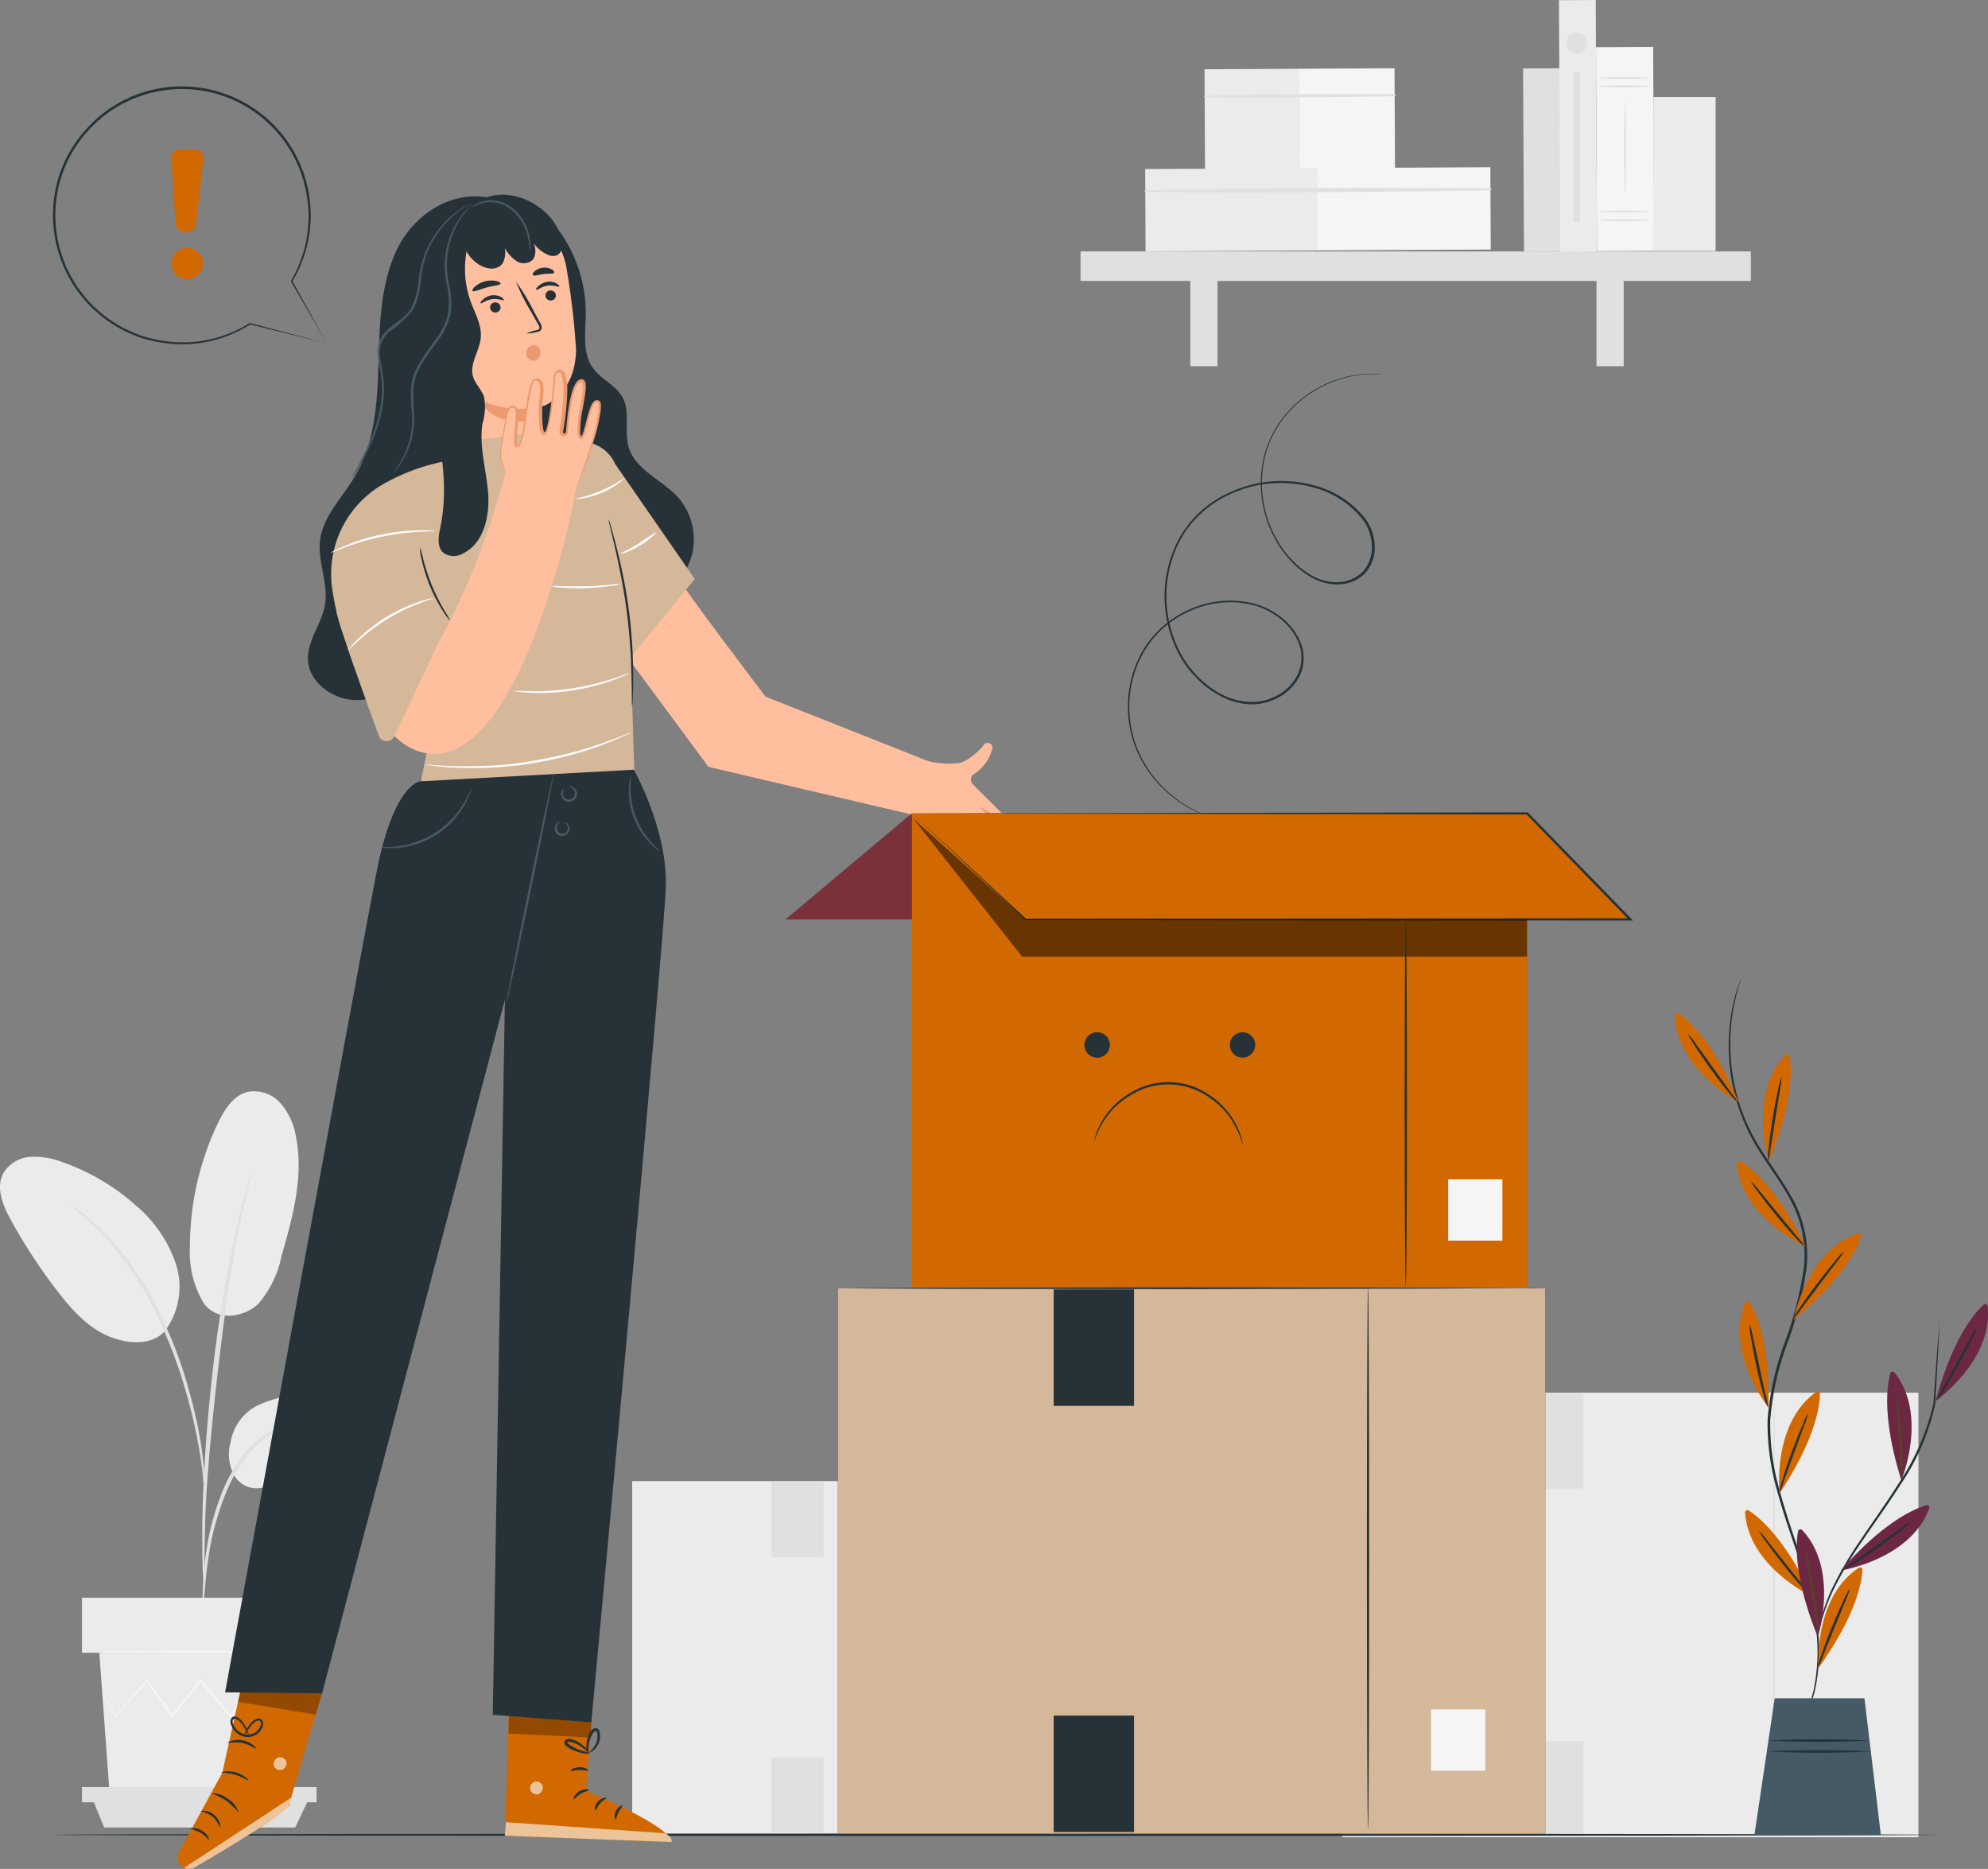 <svg xmlns="http://www.w3.org/2000/svg" width="216.133" height="203.156" viewBox="0 0 216.133 203.156">
    <rect x="0" y="0" width="216.133" height="203.156" fill="#808080" stroke="none"/>
    <g id="Empty-pana" transform="translate(-22.926 -41.247)">
      <g id="freepik--background-complete--inject-290" transform="translate(22.926 41.247)">
        <rect id="Rectangle_664" data-name="Rectangle 664" width="49.683" height="38.32" transform="translate(68.733 161)" fill="#ebebeb"/>
        <path id="Path_7037" data-name="Path 7037" d="M244.934,416.683c-.067,0-.124-8.544-.124-19.081s.057-19.081.124-19.081.124,8.544.124,19.081S245,416.683,244.934,416.683Z" transform="translate(-138.964 -217.63)" fill="#e0e0e0"/>
        <rect id="Rectangle_665" data-name="Rectangle 665" width="3.807" height="4.308" transform="translate(110.397 190.6)" fill="#fafafa"/>
        <rect id="Rectangle_666" data-name="Rectangle 666" width="5.643" height="8.176" transform="translate(83.893 161.1)" fill="#e0e0e0"/>
        <rect id="Rectangle_667" data-name="Rectangle 667" width="5.643" height="8.176" transform="translate(83.893 191.029)" fill="#e0e0e0"/>
        <rect id="Rectangle_668" data-name="Rectangle 668" width="62.649" height="48.319" transform="translate(145.922 151.393)" fill="#ebebeb"/>
        <path id="Path_7038" data-name="Path 7038" d="M427.1,406.444c-.067,0-.124-10.767-.124-24.052s.057-24.052.124-24.052.124,10.767.124,24.052S427.176,406.444,427.1,406.444Z" transform="translate(-234.233 -207.076)" fill="#e0e0e0"/>
        <rect id="Rectangle_669" data-name="Rectangle 669" width="4.804" height="5.429" transform="translate(198.453 188.711)" fill="#fafafa"/>
        <rect id="Rectangle_670" data-name="Rectangle 670" width="7.117" height="10.309" transform="translate(165.032 151.517)" fill="#e0e0e0"/>
        <rect id="Rectangle_671" data-name="Rectangle 671" width="7.117" height="10.309" transform="translate(165.032 189.255)" fill="#e0e0e0"/>
        <path id="Path_7039" data-name="Path 7039" d="M78.132,360.222a13.439,13.439,0,0,1,8.339-1.011,6.917,6.917,0,0,1,4.117,1.837c1.03,1.135,1.221,3.134.043,4.112a3.953,3.953,0,0,1-2.6.658c-2.2-.029-4.646-.415-6.407.911-1.007.758-1.674,2.013-2.862,2.385a2.815,2.815,0,0,1-3.12-1.388,4.842,4.842,0,0,1-.353-3.582,5.462,5.462,0,0,1,2.843-3.921Z" transform="translate(-50.21 -207.408)" fill="#ebebeb"/>
        <path id="Path_7040" data-name="Path 7040" d="M67.68,312.9c1.55,2.213,4.565,1.484,5.963.129a11.241,11.241,0,0,0,2.523-5.176c1.231-4.269,2.466-8.749,1.555-13.095a7.246,7.246,0,0,0-1.674-3.559,3.816,3.816,0,0,0-3.6-1.2c-1.522.4-2.466,1.908-3.148,3.306a31.146,31.146,0,0,0-3.082,13.39,10.878,10.878,0,0,0,1.46,6.2" transform="translate(-45.567 -171.296)" fill="#ebebeb"/>
        <path id="Path_7041" data-name="Path 7041" d="M40.783,323.874a8.053,8.053,0,0,0,1.255-7.413,14.3,14.3,0,0,0-4.393-6.373,23.661,23.661,0,0,0-7.862-4.637,8.386,8.386,0,0,0-3.54-.6,3.706,3.706,0,0,0-2.967,1.794c-.83,1.579-.033,3.492.825,5.057a60.048,60.048,0,0,0,5.162,7.866c1.55,1.994,3.339,3.964,5.681,4.866s4.813.8,6.063-.84" transform="translate(-22.926 -179.097)" fill="#ebebeb"/>
        <path id="Path_7042" data-name="Path 7042" d="M69.031,385.77a4.8,4.8,0,0,0,.143-1c.072-.735.157-1.655.267-2.748a40.069,40.069,0,0,1,.615-4.026,30.821,30.821,0,0,1,1.464-4.77,17.651,17.651,0,0,1,2.428-4.293,9.168,9.168,0,0,1,3.067-2.552,8.632,8.632,0,0,1,2.586-.8,4.714,4.714,0,0,0,1-.148,4.637,4.637,0,0,0-1.016,0,7.81,7.81,0,0,0-2.7.7,9.034,9.034,0,0,0-3.239,2.576,17.015,17.015,0,0,0-2.519,4.384,29.171,29.171,0,0,0-1.431,4.832A34.992,34.992,0,0,0,69.165,382c-.086,1.169-.119,2.113-.134,2.767A4.771,4.771,0,0,0,69.031,385.77Z" transform="translate(-47.024 -210.769)" fill="#e0e0e0"/>
        <path id="Path_7043" data-name="Path 7043" d="M69.235,353.888a2.028,2.028,0,0,0,.029-.477v-1.336c0-1.159,0-2.838.057-4.909.1-4.141.477-8.587,1.15-14.879.654-5.91,1.527-12.784,2.452-17.254.2-1.016.4-1.932.587-2.733s.329-1.5.477-2.056.229-.954.315-1.3a1.956,1.956,0,0,0,.081-.477,1.908,1.908,0,0,0-.162.439c-.1.339-.234.759-.391,1.278s-.348,1.245-.549,2.042-.429,1.713-.644,2.729a151.221,151.221,0,0,0-2.581,16.009c-.687,6.3-1,12.031-1.026,16.181,0,2.075,0,3.759.072,4.918.033.539.062.983.081,1.331a2.056,2.056,0,0,0,.052.491Z" transform="translate(-47.037 -180.996)" fill="#e0e0e0"/>
        <path id="Path_7044" data-name="Path 7044" d="M53.311,346.565a8.969,8.969,0,0,0,0-1.4c-.052-.9-.176-2.19-.429-3.778a49.718,49.718,0,0,0-1.25-5.5,45.473,45.473,0,0,0-2.3-6.516,34.641,34.641,0,0,0-6.76-10.523,16.731,16.731,0,0,0-1.593-1.479c-.243-.21-.477-.415-.677-.577l-.592-.425a8.46,8.46,0,0,0-1.178-.754,41.944,41.944,0,0,1,3.85,3.435,36.54,36.54,0,0,1,6.593,10.495,50.632,50.632,0,0,1,2.314,6.454q.787,2.69,1.3,5.448c.286,1.569.477,2.862.553,3.74A8.758,8.758,0,0,0,53.311,346.565Z" transform="translate(-31.084 -184.73)" fill="#e0e0e0"/>
        <path id="Path_7045" data-name="Path 7045" d="M45.56,417.86l1.107,15.184H66.173l1.107-15.184Z" transform="translate(-34.763 -238.203)" fill="#ebebeb"/>
        <rect id="Rectangle_672" data-name="Rectangle 672" width="25.927" height="5.982" transform="translate(8.913 173.675)" fill="#ebebeb"/>
        <path id="Path_7046" data-name="Path 7046" d="M41.61,448.47v1.655h25.5V448.47Z" transform="translate(-32.697 -254.211)" fill="#e0e0e0"/>
        <path id="Path_7047" data-name="Path 7047" d="M45.363,454.479,44.17,451.56H67.521l-1.393,2.919Z" transform="translate(-34.036 -255.827)" fill="#e0e0e0"/>
        <path id="Path_7048" data-name="Path 7048" d="M67.278,425.933a.7.7,0,0,1-.091.143c-.076.1-.177.229-.291.386l-1.135,1.431-.052.067-.048-.067-2.791-3.859h.157l-2.748,3.888-.086.124-.1-.115-3.258-3.878h.186l-.176.229-2.915,3.649-.1.124-.086-.129L51,424.039h.162l-3.387,3.854-.057.072-.048-.081-1.059-1.755c-.114-.191-.2-.348-.272-.477a.74.74,0,0,1-.086-.172.733.733,0,0,1,.114.153l.3.453,1.111,1.751h-.1l3.339-3.9.081-.1.076.1,2.776,3.873h-.181l2.905-3.659c.062-.076.124-.153.177-.224l.1-.119.1.115,3.249,3.888H60.1l2.776-3.869.081-.114.076.114c1.1,1.57,2.037,2.9,2.733,3.9h-.1l1.183-1.431c.129-.148.234-.267.315-.367A1.082,1.082,0,0,1,67.278,425.933Z" transform="translate(-35.124 -241.315)" fill="#f5f5f5"/>
        <path id="Path_7049" data-name="Path 7049" d="M67.729,417.519c0,.067-4.89.124-10.915.124s-10.915-.057-10.915-.124,4.885-.119,10.915-.119S67.729,417.452,67.729,417.519Z" transform="translate(-34.941 -237.962)" fill="#f5f5f5"/>
        <rect id="Rectangle_673" data-name="Rectangle 673" width="3.998" height="19.892" transform="matrix(1, -0.005, 0.005, 1, 165.587, 7.442)" fill="#e0e0e0"/>
        <rect id="Rectangle_674" data-name="Rectangle 674" width="10.352" height="10.981" transform="matrix(1, -0.005, 0.005, 1, 130.955, 7.529)" fill="#ebebeb"/>
        <rect id="Rectangle_675" data-name="Rectangle 675" width="10.352" height="10.981" transform="matrix(1, -0.005, 0.005, 1, 141.258, 7.473)" fill="#f5f5f5"/>
        <path id="Path_7050" data-name="Path 7050" d="M297.389,63.039q10.323.086,20.656-.1a.11.11,0,1,0,0-.219c-6.879-.038-13.777,0-20.656.129a.1.1,0,0,0,0,.186Z" transform="translate(-166.422 -52.472)" fill="#e0e0e0"/>
        <rect id="Rectangle_676" data-name="Rectangle 676" width="18.809" height="8.949" transform="matrix(1, -0.005, 0.005, 1, 124.502, 18.373)" fill="#ebebeb"/>
        <rect id="Rectangle_677" data-name="Rectangle 677" width="18.809" height="8.949" transform="matrix(1, -0.005, 0.005, 1, 143.22, 18.272)" fill="#f5f5f5"/>
        <path id="Path_7051" data-name="Path 7051" d="M283.835,84.516c12.494.138,25.03,0,37.528-.186a.11.11,0,0,0,0-.219c-12.493-.067-25.035-.062-37.528.215a.1.1,0,0,0,0,.191Z" transform="translate(-159.323 -63.645)" fill="#e0e0e0"/>
        <rect id="Rectangle_678" data-name="Rectangle 678" width="72.872" height="3.206" transform="translate(117.476 27.331)" fill="#e0e0e0"/>
        <rect id="Rectangle_679" data-name="Rectangle 679" width="2.958" height="10.938" transform="translate(129.407 28.871)" fill="#e0e0e0"/>
        <rect id="Rectangle_680" data-name="Rectangle 680" width="2.958" height="10.938" transform="translate(173.566 28.871)" fill="#e0e0e0"/>
        <rect id="Rectangle_681" data-name="Rectangle 681" width="3.998" height="27.358" transform="matrix(1, -0.005, 0.005, 1, 169.487, 0.022)" fill="#ebebeb"/>
        <rect id="Rectangle_682" data-name="Rectangle 682" width="6.211" height="22.173" transform="matrix(1, -0.005, 0.005, 1, 173.517, 5.128)" fill="#f5f5f5"/>
        <path id="Path_7052" data-name="Path 7052" d="M392.8,60.785a44.006,44.006,0,0,1-6.2,0,46,46,0,0,1,6.2,0Z" transform="translate(-213.115 -51.41)" fill="#e0e0e0"/>
        <path id="Path_7053" data-name="Path 7053" d="M392.791,58.88a46,46,0,0,1-6.211,0,44.007,44.007,0,0,1,6.2,0Z" transform="translate(-213.105 -50.411)" fill="#e0e0e0"/>
        <path id="Path_7054" data-name="Path 7054" d="M392.8,91.315a44.006,44.006,0,0,1-6.2,0,46,46,0,0,1,6.2,0Z" transform="translate(-213.115 -67.376)" fill="#e0e0e0"/>
        <path id="Path_7055" data-name="Path 7055" d="M392.8,89.36a46,46,0,0,1-6.2,0,44.006,44.006,0,0,1,6.2,0Z" transform="translate(-213.115 -66.351)" fill="#e0e0e0"/>
        <path id="Path_7056" data-name="Path 7056" d="M393.185,74.264c-.057,0-.1-2.237-.1-4.995s.048-5,.1-5,.11,2.237.11,5S393.247,74.264,393.185,74.264Z" transform="translate(-216.504 -53.287)" fill="#e0e0e0"/>
        <rect id="Rectangle_683" data-name="Rectangle 683" width="6.76" height="16.734" transform="translate(179.758 10.549)" fill="#ebebeb"/>
        <circle id="Ellipse_17" data-name="Ellipse 17" cx="1.15" cy="1.15" r="1.15" transform="translate(170.274 3.531)" fill="#e0e0e0"/>
        <rect id="Rectangle_684" data-name="Rectangle 684" width="0.711" height="16.276" transform="translate(171.071 7.844)" fill="#e0e0e0"/>
      </g>
      <g id="freepik--Floor--inject-290" transform="translate(28.848 240.572)">
        <path id="Path_7057" data-name="Path 7057" d="M240.14,459.214c0,.072-45.852.124-102.4.124s-102.4-.052-102.4-.124,45.843-.124,102.4-.124S240.14,459.147,240.14,459.214Z" transform="translate(-35.34 -459.09)" fill="#263238"/>
      </g>
      <g id="freepik--Character--inject-290" transform="translate(42.237 62.405)">
        <path id="Path_7058" data-name="Path 7058" d="M141.135,92.35a15.265,15.265,0,0,1,3.444,9.76c-.024,2.013-.4,4.231.778,5.868.887,1.24,2.509,1.865,3.23,3.21.868,1.617.129,3.664.663,5.419.754,2.49,3.673,3.535,5.4,5.476a6.927,6.927,0,0,1,1.431,6.335,7.117,7.117,0,0,1-4.475,4.732,4.637,4.637,0,0,1-3.54-.057,6.088,6.088,0,0,1-2.481-2.948c-1.15-2.3-11.248-14.726-11.821-17.235" transform="translate(-100.205 -89.13)" fill="#263238"/>
        <path id="Path_7059" data-name="Path 7059" d="M112.523,86.1c-4.131-.668-8.11,2.075-9.841,5.882s-1.789,8.11-1.908,12.307-.425,8.548-2.557,12.145c-1.355,2.285-3.454,4.293-3.783,6.922-.3,2.357.925,4.732.52,7.074-.353,2.042-1.908,3.816-1.846,5.882.076,2.49,2.638,4.365,5.123,4.432s4.813-1.236,6.764-2.781a26,26,0,0,0,7.427-9.44" transform="translate(-78.939 -85.809)" fill="#263238"/>
        <path id="Path_7060" data-name="Path 7060" d="M119.494,97.215a7.819,7.819,0,0,1,7.031-8.754,7.972,7.972,0,0,1,8.5,6.845,82.05,82.05,0,0,1,1,8.625c-.052,4.012-2.385,5.572-3.339,6.044a5.374,5.374,0,0,1-1.059.262h0v.029l.887,4.608c.405,3.02-1.278,5.724-4.293,6.149s-5.386-1.879-5.848-4.9Z" transform="translate(-92.708 -87.079)" fill="#ffbe9d"/>
        <path id="Path_7061" data-name="Path 7061" d="M147.624,105.954c-.067.1-.6-.186-1.274-.086s-1.131.51-1.216.439,0-.191.21-.382a1.755,1.755,0,0,1,.954-.477,1.67,1.67,0,0,1,1.03.172C147.567,105.773,147.657,105.916,147.624,105.954Z" transform="translate(-106.131 -95.97)" fill="#263238"/>
        <path id="Path_7062" data-name="Path 7062" d="M134.964,109.037c-.067.1-.6-.191-1.278-.091s-1.126.515-1.212.444,0-.2.21-.382a1.756,1.756,0,0,1,.954-.477,1.708,1.708,0,0,1,1.03.177C134.9,108.856,135,108.994,134.964,109.037Z" transform="translate(-99.51 -97.583)" fill="#263238"/>
        <path id="Path_7063" data-name="Path 7063" d="M141.665,111.084a4.48,4.48,0,0,1,1.073-.358c.172-.043.329-.1.343-.224a.892.892,0,0,0-.191-.477l-.711-1.269a22.492,22.492,0,0,1-1.655-3.287,20.118,20.118,0,0,1,1.908,3.148c.243.439.477.859.687,1.255a1.035,1.035,0,0,1,.191.668.434.434,0,0,1-.248.3,1.213,1.213,0,0,1-.291.086A4.293,4.293,0,0,1,141.665,111.084Z" transform="translate(-103.735 -95.99)" fill="#263238"/>
        <path id="Path_7064" data-name="Path 7064" d="M138.158,133.177a10.941,10.941,0,0,1-6.158-.9s1.541,3.315,6.4,2.137Z" transform="translate(-99.279 -110.012)" fill="#eb996e"/>
        <path id="Path_7065" data-name="Path 7065" d="M133.65,105.507c-.038.2-.73.205-1.512.42s-1.4.52-1.527.372c-.057-.072.029-.262.262-.477a2.729,2.729,0,0,1,2.314-.6C133.5,105.292,133.65,105.416,133.65,105.507Z" transform="translate(-98.544 -95.833)" fill="#263238"/>
        <path id="Path_7066" data-name="Path 7066" d="M146.665,102.776c-.1.172-.587.081-1.15.153s-1.026.258-1.159.11c-.057-.072,0-.234.181-.41a1.584,1.584,0,0,1,.9-.391,1.627,1.627,0,0,1,.954.177C146.618,102.542,146.708,102.69,146.665,102.776Z" transform="translate(-105.73 -94.295)" fill="#263238"/>
        <path id="Path_7067" data-name="Path 7067" d="M134.634,110.774a.563.563,0,0,0,.644.477.544.544,0,0,0,.477-.611.568.568,0,0,0-.644-.477.539.539,0,0,0-.477.611Z" transform="translate(-100.654 -98.443)" fill="#263238"/>
        <path id="Path_7068" data-name="Path 7068" d="M147.244,108.044a.568.568,0,0,0,.644.477.544.544,0,0,0,.477-.611.568.568,0,0,0-.644-.477.539.539,0,0,0-.477.611Z" transform="translate(-107.249 -97.015)" fill="#263238"/>
        <path id="Path_7069" data-name="Path 7069" d="M143.954,119.958a.84.84,0,0,0-.992.41.873.873,0,0,0,.119,1.007.768.768,0,0,0,.992.072.954.954,0,0,0,.31-.649.916.916,0,0,0-.153-.649.52.52,0,0,0-.606-.181" transform="translate(-104.956 -103.548)" fill="#eb996e"/>
        <path id="Path_7070" data-name="Path 7070" d="M138.891,90.561a6.144,6.144,0,0,0-2.614-3.673,6.821,6.821,0,0,0-3.654-1.283,5.014,5.014,0,0,0-3.6,1.307,3.74,3.74,0,0,0-1.107,2.6l.076-.668a2.433,2.433,0,0,0,0,1.684h0c.11.291.243.587.358.878a3.769,3.769,0,0,0,1.784,1.942,2.452,2.452,0,0,0,1.193.291,1.431,1.431,0,0,0,1.083-.53,2.385,2.385,0,0,0,.258-1.708,4.079,4.079,0,0,0,1.3,1.431,1.431,1.431,0,0,0,1.794-.205,1.872,1.872,0,0,0,0-1.822,3.606,3.606,0,0,0,1.493,1.283,1.331,1.331,0,0,0,1.064.114,1.035,1.035,0,0,0,.553-.716A2.184,2.184,0,0,0,138.891,90.561Z" transform="translate(-97.106 -85.6)" fill="#263238"/>
        <path id="Path_7071" data-name="Path 7071" d="M136.778,92.5c-.043,0-.033-.568-.219-1.431a5.457,5.457,0,0,0-1.646-2.991,3.907,3.907,0,0,0-1.651-.892,3.587,3.587,0,0,0-1.536-.038,4.432,4.432,0,0,0-1.326.549,1.282,1.282,0,0,1,.291-.272,2.929,2.929,0,0,1,1-.448,3.568,3.568,0,0,1,1.627,0,4.04,4.04,0,0,1,1.765.954,5.338,5.338,0,0,1,1.655,3.144,6.9,6.9,0,0,1,.086,1.078A1.022,1.022,0,0,1,136.778,92.5Z" transform="translate(-98.443 -86.271)" fill="#455a64"/>
        <path id="Path_7072" data-name="Path 7072" d="M198.447,193.505,180.1,186.23s-9.393-12.322-9.2-12.56l-6.6,7.222,9.588,12.971,22.225,5.209,3.816-1.059C199.1,193.963,198.447,193.505,198.447,193.505Z" transform="translate(-116.176 -131.658)" fill="#ffbe9d"/>
        <path id="Path_7073" data-name="Path 7073" d="M124,140.514l-2.5-.954-10.791,1.369v1.908l-.31.038a22.1,22.1,0,0,0-6.607,2.566,11.277,11.277,0,0,0-5.247,11.482c.439,2.729,1.288,6.044,2.929,7.962,3.134,3.668,6-.863,6-.863s1.965,4.484,1.851,6.607a57.85,57.85,0,0,1-1.131,6.636.348.348,0,0,0,.281.42l22.764,4.212.11-5.567-.725-22.9-1.026-8.892S129.624,140.295,124,140.514Z" transform="translate(-81.701 -113.819)" fill="#d5b79a"/>
        <path id="Path_7074" data-name="Path 7074" d="M163.07,146.9l8.682,12.541-6.989,8.51Z" transform="translate(-115.528 -117.658)" fill="#d5b79a"/>
        <path id="Path_7075" data-name="Path 7075" d="M164.181,179.915a5.477,5.477,0,0,1-.033-.811c0-.563,0-1.3-.029-2.2a66.861,66.861,0,0,0-.52-7.237c-.358-2.814-.906-5.328-1.321-7.156l-.506-2.147a5.528,5.528,0,0,1-.162-.792,4.555,4.555,0,0,1,.258.768c.148.477.348,1.226.577,2.132a58.466,58.466,0,0,1,1.4,7.156,56.143,56.143,0,0,1,.448,7.27c0,.954-.024,1.689-.052,2.209A4.769,4.769,0,0,1,164.181,179.915Z" transform="translate(-114.764 -124.284)" fill="#263238"/>
        <path id="Path_7076" data-name="Path 7076" d="M109.722,162.156c0,.038-.658.033-1.713.086a27.736,27.736,0,0,0-4.093.529,28.363,28.363,0,0,0-3.969,1.14c-.992.367-1.589.639-1.608.6a1.7,1.7,0,0,1,.4-.234c.262-.143.654-.324,1.145-.53A22.221,22.221,0,0,1,108,162.07c.534,0,.954,0,1.264.029A1.508,1.508,0,0,1,109.722,162.156Z" transform="translate(-81.676 -125.591)" fill="#fafafa"/>
        <path id="Path_7077" data-name="Path 7077" d="M156.118,174.28a4.221,4.221,0,0,1-1.083.239,24.076,24.076,0,0,1-5.328.181,4.294,4.294,0,0,1-1.1-.162,6.257,6.257,0,0,1,1.107,0h2.652c1.035,0,1.97-.1,2.648-.167A6.093,6.093,0,0,1,156.118,174.28Z" transform="translate(-107.966 -131.977)" fill="#fafafa"/>
        <path id="Path_7078" data-name="Path 7078" d="M168.259,162.386a6.755,6.755,0,0,1-1.86,1.5,6.545,6.545,0,0,1-2.19.954c-.029-.067.954-.477,2.061-1.183A21.51,21.51,0,0,1,168.259,162.386Z" transform="translate(-116.123 -125.755)" fill="#fafafa"/>
        <path id="Path_7079" data-name="Path 7079" d="M159.383,150.2a9,9,0,0,1-5.443,2.29c0-.076,1.312-.277,2.819-.921S159.335,150.134,159.383,150.2Z" transform="translate(-110.753 -119.38)" fill="#fafafa"/>
        <path id="Path_7080" data-name="Path 7080" d="M152.508,194.636a2.274,2.274,0,0,1-.448.234c-.3.143-.735.32-1.288.525a23.8,23.8,0,0,1-4.432,1.126,23.4,23.4,0,0,1-4.565.253c-.587-.024-1.059-.067-1.383-.11a2.26,2.26,0,0,1-.5-.091,17.694,17.694,0,0,1,1.908.029,28.04,28.04,0,0,0,8.935-1.374C151.821,194.87,152.493,194.6,152.508,194.636Z" transform="translate(-103.406 -142.62)" fill="#fafafa"/>
        <path id="Path_7081" data-name="Path 7081" d="M142.167,208.19a1.86,1.86,0,0,1-.205.119l-.611.267c-.525.248-1.3.572-2.275.954a35.224,35.224,0,0,1-3.478,1.111,41,41,0,0,1-8.825,1.369c-1.374.052-2.609.048-3.649,0s-1.875-.124-2.452-.205l-.663-.091a.882.882,0,0,1-.229-.048.745.745,0,0,1,.234,0l.668.043c.577.048,1.431.1,2.447.124s2.271,0,3.635-.048a35.117,35.117,0,0,0,4.422-.477c1.56-.258,3.029-.568,4.355-.9s2.5-.711,3.473-1.059,1.765-.639,2.3-.859l.62-.243a1.149,1.149,0,0,1,.234-.057Z" transform="translate(-92.889 -149.711)" fill="#fafafa"/>
        <path id="Path_7082" data-name="Path 7082" d="M70.846,420.78l-2.581,11.654-4.708,8.63a1.226,1.226,0,0,0,.563,1.7h0a1.217,1.217,0,0,0,1.116-.052c2.185-1.259,10.2-5.949,10.342-6.812.167-1,3.54-12.112,3.54-12.112Z" transform="translate(-63.408 -260.888)" fill="#d16800"/>
        <g id="Group_1391" data-name="Group 1391" transform="translate(0.712 174.241)" opacity="0.6">
          <path id="Path_7083" data-name="Path 7083" d="M64.9,458.492l11.654-7.633-.124.477a1.841,1.841,0,0,1-.706,1.059c-.954.682-3.611,2.514-9.669,6.054a1.221,1.221,0,0,1-1.154.043Z" transform="translate(-64.9 -450.86)" fill="#fff"/>
        </g>
        <g id="Group_1392" data-name="Group 1392" transform="translate(10.446 169.863)" opacity="0.6">
          <path id="Path_7084" data-name="Path 7084" d="M85.761,441.724a.739.739,0,0,0-.425.892.711.711,0,0,0,.878.429.782.782,0,0,0,.448-.954.739.739,0,0,0-.954-.348" transform="translate(-85.306 -441.683)" fill="#fff"/>
        </g>
        <path id="Path_7085" data-name="Path 7085" d="M70.79,455.646a3.816,3.816,0,0,0-.8-1.15,3.706,3.706,0,0,0-1.274-.568c0-.033.167-.086.448-.057a1.908,1.908,0,0,1,.992.439,1.851,1.851,0,0,1,.6.887C70.843,455.469,70.819,455.646,70.79,455.646Z" transform="translate(-66.186 -278.189)" fill="#263238"/>
        <path id="Path_7086" data-name="Path 7086" d="M68.334,459.069c-.067.038-.348-.429-.906-.749a8.961,8.961,0,0,0-1.1-.425,1.364,1.364,0,0,1,1.231.2C68.2,458.458,68.4,459.055,68.334,459.069Z" transform="translate(-64.936 -280.263)" fill="#263238"/>
        <path id="Path_7087" data-name="Path 7087" d="M74.079,451.944a11.633,11.633,0,0,0-1.317-1.25,11.831,11.831,0,0,0-1.622-.825,2.724,2.724,0,0,1,1.775.611A2.671,2.671,0,0,1,74.079,451.944Z" transform="translate(-67.452 -276.101)" fill="#263238"/>
        <path id="Path_7088" data-name="Path 7088" d="M76.312,445.866c-.048.062-.625-.362-1.431-.6s-1.536-.2-1.541-.277a3.043,3.043,0,0,1,2.991.873Z" transform="translate(-68.602 -273.5)" fill="#263238"/>
        <path id="Path_7089" data-name="Path 7089" d="M77.915,438.715a6.032,6.032,0,0,0-1.493-.663,6.047,6.047,0,0,0-1.631,0c0-.029.148-.143.453-.234a2.667,2.667,0,0,1,2.347.477C77.833,438.524,77.934,438.7,77.915,438.715Z" transform="translate(-69.36 -269.749)" fill="#263238"/>
        <path id="Path_7090" data-name="Path 7090" d="M76.928,434.613a1.069,1.069,0,0,1,.1-.439,3.054,3.054,0,0,1,.63-1.064,1.4,1.4,0,0,1,.735-.506.506.506,0,0,1,.515.238.8.8,0,0,1,.052.572,1.732,1.732,0,0,1-1.851,1.193,2.013,2.013,0,0,1-1.665-1.488.715.715,0,0,1,.11-.572.477.477,0,0,1,.549-.129,1.741,1.741,0,0,1,.668.587,3.524,3.524,0,0,1,.568,1.1,1.1,1.1,0,0,1,.081.448,5.476,5.476,0,0,0-.8-1.431,1.613,1.613,0,0,0-.592-.477.258.258,0,0,0-.3.072.477.477,0,0,0-.048.377,1.8,1.8,0,0,0,1.45,1.25,1.5,1.5,0,0,0,1.589-.987.6.6,0,0,0,0-.4.267.267,0,0,0-.281-.134,1.254,1.254,0,0,0-.634.41,4.9,4.9,0,0,0-.873,1.379Z" transform="translate(-69.69 -266.955)" fill="#263238"/>
        <g id="Group_1393" data-name="Group 1393" transform="translate(6.565 159.892)" opacity="0.3">
          <path id="Path_7091" data-name="Path 7091" d="M77.728,422.044l-.558,2.671,8.439,1.4.706-2.333-8.286-3.005Z" transform="translate(-77.17 -420.78)"/>
        </g>
        <path id="Path_7092" data-name="Path 7092" d="M147.53,429.407l-.7,9.312s9.235,3.816,9.274,5.572l-18.127-.7.477-14.559Z" transform="translate(-102.407 -265.202)" fill="#d16800"/>
        <g id="Group_1394" data-name="Group 1394" transform="translate(38.318 172.504)" opacity="0.6">
          <path id="Path_7093" data-name="Path 7093" d="M144.285,447.229a.744.744,0,0,0-.544.825.716.716,0,0,0,.811.549.782.782,0,0,0,.572-.878.739.739,0,0,0-.906-.477" transform="translate(-143.734 -447.219)" fill="#fff"/>
        </g>
        <g id="Group_1395" data-name="Group 1395" transform="translate(35.583 176.917)" opacity="0.6">
          <path id="Path_7094" data-name="Path 7094" d="M138,457.939l.1-1.469,17.34,1.207s.8.382.682.954Z" transform="translate(-138 -456.47)" fill="#fff"/>
        </g>
        <path id="Path_7095" data-name="Path 7095" d="M155.332,449.07c0,.091-.448.114-.892.382s-.692.63-.773.592.072-.544.615-.859S155.356,448.989,155.332,449.07Z" transform="translate(-110.6 -275.635)" fill="#263238"/>
        <path id="Path_7096" data-name="Path 7096" d="M159.729,450.952c0,.091-.372.224-.687.587s-.415.754-.506.749-.124-.511.277-.954S159.729,450.857,159.729,450.952Z" transform="translate(-113.127 -276.644)" fill="#263238"/>
        <path id="Path_7097" data-name="Path 7097" d="M163.077,454.185c-.081,0-.186-.434.057-.906s.668-.654.7-.577-.229.324-.425.716S163.163,454.18,163.077,454.185Z" transform="translate(-115.483 -277.573)" fill="#263238"/>
        <path id="Path_7098" data-name="Path 7098" d="M154.9,444.3c-.038.076-.439-.062-.954-.048s-.9.157-.954.081.343-.377.954-.386S154.959,444.236,154.9,444.3Z" transform="translate(-110.256 -273.005)" fill="#263238"/>
        <g id="Group_1396" data-name="Group 1396" transform="translate(35.974 165.364)" opacity="0.3">
          <path id="Path_7099" data-name="Path 7099" d="M147.841,432.937l-.124,1.66-8.9-.429.062-1.918Z" transform="translate(-138.82 -432.25)"/>
        </g>
        <path id="Path_7100" data-name="Path 7100" d="M154.269,439.04a1.646,1.646,0,0,1-.906-.038,3.975,3.975,0,0,1-.954-.329,4.383,4.383,0,0,1-.51-.3,1.189,1.189,0,0,1-.267-.224.391.391,0,0,1,0-.477.477.477,0,0,1,.4-.186,1.353,1.353,0,0,1,.339.057,3.19,3.19,0,0,1,.553.219,3.113,3.113,0,0,1,.816.577c.405.405.534.744.506.758s-.234-.258-.649-.6a3.818,3.818,0,0,0-.792-.477,5.015,5.015,0,0,0-.515-.181c-.191-.057-.353-.062-.405,0s0,.048,0,.1a.9.9,0,0,0,.2.162,4.641,4.641,0,0,0,.477.291,4.846,4.846,0,0,0,.863.372A6.268,6.268,0,0,1,154.269,439.04Z" transform="translate(-109.503 -269.626)" fill="#263238"/>
        <path id="Path_7101" data-name="Path 7101" d="M156.77,437.873a1.5,1.5,0,0,1-.205-.887,3.2,3.2,0,0,1,.162-.987,3.423,3.423,0,0,1,.253-.539.759.759,0,0,1,.6-.439.429.429,0,0,1,.372.272,1.188,1.188,0,0,1,.076.334,1.994,1.994,0,0,1,0,.611,2.089,2.089,0,0,1-.425.921c-.372.477-.744.549-.754.52a3.957,3.957,0,0,0,.577-.649,2.061,2.061,0,0,0,.32-.84,1.908,1.908,0,0,0,0-.525c-.024-.191-.091-.353-.162-.334a.672.672,0,0,0-.329.286,3.514,3.514,0,0,0-.243.477,3.391,3.391,0,0,0-.21.9C156.736,437.524,156.817,437.873,156.77,437.873Z" transform="translate(-112.123 -268.335)" fill="#263238"/>
        <path id="Path_7102" data-name="Path 7102" d="M95.453,217.9s-2.862.129-4.77,9.918S74.23,316.926,74.23,316.926l10.547.1,19.873-75.409-1.321,77.756,10.714.821s8.038-86,8.11-91.008c.1-6.24-3.487-12.551-3.487-12.551Z" transform="translate(-69.068 -154.124)" fill="#263238"/>
        <path id="Path_7103" data-name="Path 7103" d="M143.48,217.55c.067,0-1.03,5.605-2.447,12.489s-2.619,12.455-2.686,12.441,1.026-5.605,2.442-12.489S143.427,217.536,143.48,217.55Z" transform="translate(-102.597 -154.606)" fill="#455a64"/>
        <path id="Path_7104" data-name="Path 7104" d="M151.655,220.443c0-.029.286-.115.615.176a.873.873,0,0,1,.286.673.844.844,0,0,1-.539.725.854.854,0,0,1-.9-.119.892.892,0,0,1-.281-.677c0-.439.3-.592.3-.563a1.359,1.359,0,0,0-.124.558.73.73,0,0,0,.253.506.682.682,0,0,0,1.059-.444.725.725,0,0,0-.181-.534C151.913,220.471,151.65,220.481,151.655,220.443Z" transform="translate(-109.132 -156.1)" fill="#455a64"/>
        <path id="Path_7105" data-name="Path 7105" d="M150.419,228.55c0-.029.3,0,.477.4a.811.811,0,0,1-1.512.587.83.83,0,0,1,.081-.7c.224-.358.53-.348.52-.32a.922.922,0,0,0-.367.4.706.706,0,0,0,0,.534.634.634,0,0,0,1.069.086.711.711,0,0,0,.062-.534C150.61,228.678,150.4,228.583,150.419,228.55Z" transform="translate(-108.348 -160.334)" fill="#455a64"/>
        <path id="Path_7106" data-name="Path 7106" d="M119.585,220.68a1.828,1.828,0,0,1-.124.477,7.952,7.952,0,0,1-.558,1.264,9.269,9.269,0,0,1-7.337,4.832,7.936,7.936,0,0,1-1.379,0,1.909,1.909,0,0,1-.477-.076c0-.048.72.033,1.86-.11a9.679,9.679,0,0,0,7.2-4.746C119.332,221.357,119.542,220.665,119.585,220.68Z" transform="translate(-87.622 -156.242)" fill="#455a64"/>
        <path id="Path_7107" data-name="Path 7107" d="M169.677,226.223a2.48,2.48,0,0,1-.32-.191,5.724,5.724,0,0,1-.763-.658,8.11,8.11,0,0,1-2.333-6.054,5.244,5.244,0,0,1,.129-1c.052-.234.086-.358.1-.353s-.057.52-.057,1.355a8.844,8.844,0,0,0,2.285,5.93C169.281,225.87,169.7,226.184,169.677,226.223Z" transform="translate(-117.193 -154.825)" fill="#455a64"/>
        <path id="Path_7108" data-name="Path 7108" d="M240.19,222.61c.157-.382.115-.229-2.414-1.908,0,0,3.625,2.385,3.249,1.25a4.627,4.627,0,0,0-1.178-1.092c.954.563,1.507.625,1.674.4.286-.4-1.789-1.908-2.776-2.59a23.775,23.775,0,0,0,2.834,1.741c.587.181.305-.506-.091-1.007s-3.468-3.458-4.293-4.341a.716.716,0,0,1,0-1.088,4.524,4.524,0,0,0,2.108-2.977.539.539,0,0,0-1.011-.172A6.545,6.545,0,0,1,237,212.044a4.227,4.227,0,0,1-1.25.673,10.044,10.044,0,0,1-3.659-.253l-1.76,5.968s6.387,2.986,7.6,3.568C239.417,222.705,240.081,222.9,240.19,222.61Z" transform="translate(-150.703 -150.936)" fill="#ffbe9d"/>
        <path id="Path_7109" data-name="Path 7109" d="M243.527,229.989a8.4,8.4,0,0,0,1.851,1.36,8.762,8.762,0,0,0,2.018,1.1,8.778,8.778,0,0,0-1.856-1.36A7.982,7.982,0,0,0,243.527,229.989Z" transform="translate(-157.603 -161.105)" fill="#eb996e"/>
        <path id="Path_7110" data-name="Path 7110" d="M244.788,227.544a9.773,9.773,0,0,0,1.908,1.56,10.507,10.507,0,0,0,2.07,1.312,9.794,9.794,0,0,0-1.908-1.56A10.509,10.509,0,0,0,244.788,227.544Z" transform="translate(-158.263 -159.83)" fill="#eb996e"/>
        <path id="Path_7111" data-name="Path 7111" d="M246.118,225.064a9.089,9.089,0,0,0,1.77,1.507,9.3,9.3,0,0,0,1.946,1.259,9.33,9.33,0,0,0-1.765-1.507A8.863,8.863,0,0,0,246.118,225.064Z" transform="translate(-158.958 -158.532)" fill="#eb996e"/>
        <path id="Path_7112" data-name="Path 7112" d="M104.6,151.524l4.684.258a23.529,23.529,0,0,0,1.326,3.816,78.526,78.526,0,0,0,7.423-18.843q-.157-.52-.386-1.173a4.98,4.98,0,0,1,.057-1.984c.129-.782.348-1.841.41-2.328.205-1.488.444-1.727.954-1.555.706.229-.291,4.184.286,4.269.315.043.692-1.312.806-2.423s.611-4.527.978-4.77c.539-.334,1.007.2.873,1.3s-.31,4.46.277,4.5,1.064-5.624,1.064-5.624-.091-1.231.587-1.2c1.226.052.272,6.03.167,6.6-.076.391.563.477.62.038s.353-5.672,1.6-5.629c.954.033-.739,4.923-.2,6.058s.911-3.85,1.827-3.783c.339.029.592.1-.033,2.915a64.3,64.3,0,0,1-2.19,6.612c-1.431,7.823-7.819,32.849-17.8,28.269-5.581-2.562-8.191-15.265-8.191-15.265Z" transform="translate(-82.408 -106.607)" fill="#ffbe9d"/>
        <path id="Path_7113" data-name="Path 7113" d="M145.182,138.476a.673.673,0,0,1,.048-.172c.043-.124.1-.286.167-.477.157-.453.372-1.083.654-1.908s.62-1.827.954-3.01c.172-.587.315-1.226.444-1.908.067-.343.129-.7.172-1.059a4.076,4.076,0,0,0,0-.539c0-.186-.043-.339-.191-.343s-.253.086-.358.243a2.962,2.962,0,0,0-.234.53c-.134.377-.239.778-.343,1.183s-.2.83-.324,1.259a1.961,1.961,0,0,1-.286.658.262.262,0,0,1-.129.081.215.215,0,0,1-.181-.043.615.615,0,0,1-.134-.176,1.364,1.364,0,0,1-.1-.367,11.792,11.792,0,0,1,.286-2.862c.081-.477.167-.954.229-1.431a7.256,7.256,0,0,0,.062-.735c0-.258-.033-.53-.134-.572s-.343.091-.477.291a2.92,2.92,0,0,0-.31.677,9.894,9.894,0,0,0-.367,1.526c-.091.525-.162,1.059-.224,1.6-.024.272-.052.544-.076.82l-.038.415a.606.606,0,0,1-.191.477.477.477,0,0,1-.563,0,.391.391,0,0,1-.172-.272.539.539,0,0,1,0-.153v-.1l.129-.835c.081-.563.148-1.126.2-1.7s.1-1.15.1-1.727a5.726,5.726,0,0,0-.172-1.7.568.568,0,0,0-.239-.343.286.286,0,0,0-.32.1,1.56,1.56,0,0,0-.181.925h0c-.1,1.121-.224,2.223-.386,3.306-.081.539-.172,1.078-.305,1.608-.038.129-.076.262-.124.4a.8.8,0,0,1-.272.41.286.286,0,0,1-.348-.076.572.572,0,0,1-.129-.215,1.94,1.94,0,0,1-.11-.41,15.949,15.949,0,0,1-.029-3.125,8.247,8.247,0,0,0,.081-1.464.811.811,0,0,0-.267-.544.32.32,0,0,0-.248-.038.756.756,0,0,0-.129.057c-.043.038-.038,0-.067.081a6.511,6.511,0,0,0-.377,1.331c-.1.477-.176.911-.248,1.36s-.138.887-.2,1.326-.086.868-.172,1.3a7.093,7.093,0,0,1-.334,1.231,2.383,2.383,0,0,1-.138.3c-.067.091-.1.205-.286.262a.238.238,0,0,1-.243-.1.706.706,0,0,1-.076-.176,1.908,1.908,0,0,1-.038-.315c0-.816.11-1.56.153-2.28a5.755,5.755,0,0,0,0-1.035c0-.153-.072-.334-.157-.367a.439.439,0,0,0-.386,0,1.341,1.341,0,0,0-.353.782c-.072.291-.1.587-.153.868-.2,1.126-.41,2.1-.51,2.891a3.921,3.921,0,0,0,0,1.049c.067.286.167.544.219.744s.1.343.138.477a.84.84,0,0,1,.038.157.624.624,0,0,1-.067-.148l-.162-.477c-.067-.205-.167-.434-.248-.749a3.816,3.816,0,0,1,0-1.078c.091-.806.281-1.77.477-2.9.052-.281.081-.577.143-.883a4.5,4.5,0,0,1,.129-.477.811.811,0,0,1,.3-.434.6.6,0,0,1,.563,0,.644.644,0,0,1,.3.553,5.811,5.811,0,0,1,0,1.078c-.033.725-.148,1.484-.129,2.256a1.632,1.632,0,0,0,.033.272c0,.091.067.129.057.11s.091-.076.129-.153a2.208,2.208,0,0,0,.124-.262,6.428,6.428,0,0,0,.31-1.193c.081-.415.11-.844.167-1.288s.114-.883.186-1.336.153-.906.243-1.369a6.2,6.2,0,0,1,.4-1.407.477.477,0,0,1,.167-.186.925.925,0,0,1,.2-.081.582.582,0,0,1,.477.072,1.03,1.03,0,0,1,.386.725,2.861,2.861,0,0,1,0,.782c-.024.243-.048.477-.062.744a15.2,15.2,0,0,0,.029,3.053,1.91,1.91,0,0,0,.1.353.325.325,0,0,0,.072.124h.024v0a.955.955,0,0,0,.138-.262,3.178,3.178,0,0,0,.115-.372c.129-.506.215-1.04.3-1.574.162-1.073.281-2.175.382-3.292v.024a1.842,1.842,0,0,1,.243-1.131.6.6,0,0,1,.663-.2.854.854,0,0,1,.41.525,5.982,5.982,0,0,1,.186,1.8c0,.592-.052,1.174-.1,1.751s-.124,1.145-.205,1.708c-.043.286-.086.563-.129.844-.038.177-.029.181,0,.234a.2.2,0,0,0,.224,0c.057-.043.067-.124.081-.281l.033-.415.086-.825c.057-.544.134-1.088.224-1.617a10.913,10.913,0,0,1,.382-1.569,3.48,3.48,0,0,1,.348-.739,1.064,1.064,0,0,1,.305-.315.525.525,0,0,1,.477-.072.558.558,0,0,1,.262.42,2.342,2.342,0,0,1,.024.405,6.756,6.756,0,0,1-.062.768c-.067.477-.157.983-.243,1.464a12.027,12.027,0,0,0-.3,2.762,1.232,1.232,0,0,0,.076.291.548.548,0,0,0,.062.1h0v-.033a1.908,1.908,0,0,0,.234-.558c.124-.415.224-.835.334-1.245a12.183,12.183,0,0,1,.358-1.207,2.978,2.978,0,0,1,.258-.563.911.911,0,0,1,.219-.253.4.4,0,0,1,.167-.086.6.6,0,0,1,.186,0,.367.367,0,0,1,.3.219.877.877,0,0,1,.062.315,3.758,3.758,0,0,1-.033.577c-.043.372-.114.725-.181,1.073a17.965,17.965,0,0,1-.477,1.908c-.358,1.183-.716,2.185-1.007,3s-.539,1.431-.706,1.87c-.081.2-.148.358-.2.477A1.036,1.036,0,0,1,145.182,138.476Z" transform="translate(-101.852 -106.462)" fill="#eb996e"/>
        <path id="Path_7114" data-name="Path 7114" d="M99.65,176.222c.906,3.2,2.681,8.138,4.584,13.357a.9.9,0,0,0,1.665.081l4.665-9.87s-1.126-8.11-1.03-7.819-9.627,1.049-9.627,1.049Z" transform="translate(-82.361 -130.766)" fill="#d5b79a"/>
        <path id="Path_7115" data-name="Path 7115" d="M111.534,177.56c0,.038-.582.21-1.5.563a21.224,21.224,0,0,0-3.463,1.689,21.726,21.726,0,0,0-3.1,2.29c-.739.654-1.164,1.1-1.193,1.073s.081-.134.262-.348a11.485,11.485,0,0,1,.811-.854,17.894,17.894,0,0,1,3.091-2.385,18.2,18.2,0,0,1,3.53-1.641,11.046,11.046,0,0,1,1.135-.324A1.364,1.364,0,0,1,111.534,177.56Z" transform="translate(-83.732 -133.692)" fill="#fafafa"/>
        <path id="Path_7116" data-name="Path 7116" d="M121.951,173.966a5.062,5.062,0,0,1-.782-1.021,17.439,17.439,0,0,1-1.431-2.738,17.171,17.171,0,0,1-.921-2.958,4.875,4.875,0,0,1-.167-1.269,8.814,8.814,0,0,1,.339,1.226,23.851,23.851,0,0,0,.954,2.905,24.384,24.384,0,0,0,1.364,2.743,10.017,10.017,0,0,1,.644,1.111Z" transform="translate(-92.298 -127.636)" fill="#263238"/>
        <path id="Path_7117" data-name="Path 7117" d="M124.257,90.046a10.5,10.5,0,0,0-.911,8.973c.477,1.312,1.24,2.6,1.1,4s-1.226,2.772-.844,4.145c.229.816.925,1.431,1.2,2.223a6.168,6.168,0,0,1-.167,2.939c-.382,2.5.42,5.014.615,7.532s-.477,5.472-2.729,6.569a1.963,1.963,0,0,1-2.142-.081c-.725-.644-.525-1.808-.324-2.762,1.975-9.541-4.126-18.852-2.733-28.508.224-1.546,1.088-4.169,2.2-5.247s4.2-.954,5.247.191" transform="translate(-91.493 -87.422)" fill="#263238"/>
        <path id="Path_7118" data-name="Path 7118" d="M112.39,116.952a10.074,10.074,0,0,0,.72-1.021,9.249,9.249,0,0,0,1.245-3.125,9.5,9.5,0,0,0,.148-2.318,24.557,24.557,0,0,1-.1-2.714,5.867,5.867,0,0,1,.272-1.46,8.137,8.137,0,0,1,.658-1.4c.534-.9,1.207-1.741,1.827-2.638a7.241,7.241,0,0,0,1.3-2.862,8.926,8.926,0,0,0-.167-2.924,11.12,11.12,0,0,1-.21-2.71,9.116,9.116,0,0,1,.477-2.328,8.849,8.849,0,0,1,1.689-2.972,6.2,6.2,0,0,1,.649-.663,1.279,1.279,0,0,1,.248-.205,10.432,10.432,0,0,0-.825.954,9.159,9.159,0,0,0-2.013,5.247,10.862,10.862,0,0,0,.234,2.662,9.064,9.064,0,0,1,.181,3.005,7.5,7.5,0,0,1-1.336,2.943c-.625.911-1.3,1.746-1.822,2.624a7.44,7.44,0,0,0-.639,1.355,5.529,5.529,0,0,0-.272,1.4,25.863,25.863,0,0,0,.076,2.686,9.541,9.541,0,0,1-.181,2.361,8.94,8.94,0,0,1-1.336,3.144,6.929,6.929,0,0,1-.572.735A1.528,1.528,0,0,1,112.39,116.952Z" transform="translate(-89.024 -86.651)" fill="#455a64"/>
        <path id="Path_7119" data-name="Path 7119" d="M102.91,117.637a1.751,1.751,0,0,1,.148-.32c.119-.224.272-.52.477-.892.4-.778,1-1.908,1.584-3.339a14.554,14.554,0,0,0,1.174-5.281,10.257,10.257,0,0,0-.119-1.565c-.081-.534-.205-1.073-.286-1.636a4.637,4.637,0,0,1,.038-1.755,3.139,3.139,0,0,1,.954-1.531c.9-.816,1.98-1.35,2.543-2.309a7.809,7.809,0,0,0,.844-3.058,11.955,11.955,0,0,1,.658-2.862,10.347,10.347,0,0,1,3.859-4.875,7.985,7.985,0,0,1,.873-.51,1.43,1.43,0,0,1,.324-.143,11.758,11.758,0,0,0-1.14.735,10.423,10.423,0,0,0-2.562,2.619,10.138,10.138,0,0,0-1.164,2.247,12.141,12.141,0,0,0-.62,2.862,7.967,7.967,0,0,1-.868,3.158,13.24,13.24,0,0,1-2.581,2.385,2.92,2.92,0,0,0-.9,1.431,4.418,4.418,0,0,0-.033,1.66c.076.549.2,1.092.277,1.631a9.68,9.68,0,0,1,.114,1.6,14.482,14.482,0,0,1-1.236,5.367,32,32,0,0,1-1.66,3.339l-.506.749A1.647,1.647,0,0,1,102.91,117.637Z" transform="translate(-84.066 -86.625)" fill="#455a64"/>
      </g>
      <g id="freepik--Plant--inject-290" transform="translate(205.04 147.617)">
        <path id="Path_7120" data-name="Path 7120" d="M424.948,344.825a1.123,1.123,0,0,1,.086-.2c.067-.143.157-.334.267-.577a14.1,14.1,0,0,0,.8-2.309,20.343,20.343,0,0,0-.067-8.906,48.127,48.127,0,0,0-1.655-5.987c-.7-2.123-1.512-4.374-2.175-6.812a26.414,26.414,0,0,1-1.073-7.833,30.71,30.71,0,0,1,1.822-8.291,39.88,39.88,0,0,0,2.109-8.162,12.456,12.456,0,0,0-1.5-7.537c-1.193-2.2-2.7-4.083-3.816-6.03a20.989,20.989,0,0,1-2.294-5.8,21.623,21.623,0,0,1-.148-8.978,16.539,16.539,0,0,1,.954-3.172,1.228,1.228,0,0,1-.057.21l-.191.606a24.389,24.389,0,0,0-.582,2.385,21.943,21.943,0,0,0,.234,8.916,20.752,20.752,0,0,0,2.3,5.724c1.121,1.908,2.628,3.816,3.85,6.025a12.709,12.709,0,0,1,1.541,7.694,40.056,40.056,0,0,1-2.118,8.224,30.48,30.48,0,0,0-1.813,8.21,26.059,26.059,0,0,0,1.049,7.757c.653,2.423,1.455,4.675,2.147,6.807a46.877,46.877,0,0,1,1.622,6.02,20.448,20.448,0,0,1,0,8.973,13.278,13.278,0,0,1-.854,2.3l-.3.568A.984.984,0,0,1,424.948,344.825Z" transform="translate(-411.076 -264.23)" fill="#263238"/>
        <path id="Path_7121" data-name="Path 7121" d="M425.366,293.108s-2.28-7.3,1.813-11.578a.253.253,0,0,1,.434.124C427.832,282.862,428.1,286.535,425.366,293.108Z" transform="translate(-415.171 -273.235)" fill="#d16800"/>
        <path id="Path_7122" data-name="Path 7122" d="M427.336,286.72a6.982,6.982,0,0,1-.153,1.345c-.153.93-.329,2.018-.52,3.22s-.367,2.295-.515,3.22a8.024,8.024,0,0,1-.238,1.336,5.66,5.66,0,0,1,.029-1.355c.076-.835.224-1.98.429-3.239s.429-2.385.606-3.21a5.916,5.916,0,0,1,.363-1.317Z" transform="translate(-415.773 -275.992)" fill="#263238"/>
        <path id="Path_7123" data-name="Path 7123" d="M431.68,331.7s1.4-7.523,7.017-9.383a.253.253,0,0,1,.324.315C438.649,323.789,437.175,327.161,431.68,331.7Z" transform="translate(-418.805 -294.599)" fill="#d16800"/>
        <path id="Path_7124" data-name="Path 7124" d="M437.124,326.38a7.065,7.065,0,0,1-.763,1.121l-1.97,2.6-1.956,2.609a7.629,7.629,0,0,1-.835,1.064,5.654,5.654,0,0,1,.668-1.183c.477-.7,1.126-1.646,1.908-2.662s1.493-1.908,2.032-2.557a6.145,6.145,0,0,1,.916-.992Z" transform="translate(-418.763 -296.732)" fill="#263238"/>
        <path id="Path_7125" data-name="Path 7125" d="M428.437,369.4s-.849-7.6,3.988-11.015a.248.248,0,0,1,.4.205C432.811,359.813,432.377,363.467,428.437,369.4Z" transform="translate(-417.079 -313.441)" fill="#d16800"/>
        <path id="Path_7126" data-name="Path 7126" d="M431.575,363.26a6.357,6.357,0,0,1-.405,1.293l-1.126,3.063c-.42,1.145-.8,2.18-1.116,3.063a7.837,7.837,0,0,1-.477,1.264,5.575,5.575,0,0,1,.3-1.326c.234-.8.6-1.908,1.04-3.1s.878-2.266,1.207-3.034A6.645,6.645,0,0,1,431.575,363.26Z" transform="translate(-417.116 -316.019)" fill="#263238"/>
        <path id="Path_7127" data-name="Path 7127" d="M437.348,409.348s-.572-7.633,4.379-10.867a.253.253,0,0,1,.4.219C442.066,399.927,441.5,403.566,437.348,409.348Z" transform="translate(-421.758 -334.416)" fill="#d16800"/>
        <path id="Path_7128" data-name="Path 7128" d="M440.709,403.29a6.61,6.61,0,0,1-.453,1.278c-.353.868-.773,1.908-1.236,3.02s-.868,2.147-1.221,3.02a7.42,7.42,0,0,1-.539,1.245,5.72,5.72,0,0,1,.348-1.317c.262-.792.663-1.88,1.15-3.058s.954-2.237,1.312-2.991A6.37,6.37,0,0,1,440.709,403.29Z" transform="translate(-421.723 -336.954)" fill="#263238"/>
        <path id="Path_7129" data-name="Path 7129" d="M411.6,281.785s-6.764-3.549-6.912-9.46a.258.258,0,0,1,.4-.219C406.092,272.8,408.888,275.207,411.6,281.785Z" transform="translate(-404.69 -268.328)" fill="#d16800"/>
        <path id="Path_7130" data-name="Path 7130" d="M407.64,276.87a6.554,6.554,0,0,1,.844,1.064c.553.758,1.2,1.655,1.908,2.643l1.908,2.633a7.476,7.476,0,0,1,.773,1.111,5.608,5.608,0,0,1-.93-.987c-.539-.639-1.245-1.555-1.989-2.59s-1.4-1.994-1.846-2.7A6.518,6.518,0,0,1,407.64,276.87Z" transform="translate(-406.233 -270.84)" fill="#263238"/>
        <path id="Path_7131" data-name="Path 7131" d="M426.254,315.115s-6.984-3.125-7.475-9.025a.253.253,0,0,1,.382-.239C420.205,306.485,423.139,308.708,426.254,315.115Z" transform="translate(-412.058 -285.977)" fill="#d16800"/>
        <path id="Path_7132" data-name="Path 7132" d="M422,310.47a6.476,6.476,0,0,1,.906,1.007l2.07,2.524,2.075,2.514a7.638,7.638,0,0,1,.84,1.064,5.809,5.809,0,0,1-.992-.93c-.572-.611-1.336-1.479-2.142-2.466s-1.512-1.908-2.008-2.581A6.124,6.124,0,0,1,422,310.47Z" transform="translate(-413.743 -288.412)" fill="#263238"/>
        <path id="Path_7133" data-name="Path 7133" d="M422.563,349.277s-4.77-5.963-2.543-11.449a.253.253,0,0,1,.448-.038C421.132,338.825,422.72,342.145,422.563,349.277Z" transform="translate(-412.397 -302.637)" fill="#d16800"/>
        <path id="Path_7134" data-name="Path 7134" d="M421.68,343.08a6.508,6.508,0,0,1,.353,1.312c.2.916.434,1.994.692,3.187s.5,2.266.7,3.182a7.474,7.474,0,0,1,.262,1.331,5.724,5.724,0,0,1-.477-1.278c-.234-.806-.52-1.908-.787-3.177s-.477-2.385-.611-3.206a6.2,6.2,0,0,1-.134-1.35Z" transform="translate(-413.575 -305.466)" fill="#263238"/>
        <path id="Path_7135" data-name="Path 7135" d="M427.971,394.781s-6.931-3.239-7.323-9.145a.253.253,0,0,1,.386-.238C422.061,386.051,424.956,388.326,427.971,394.781Z" transform="translate(-413.035 -327.576)" fill="#d16800"/>
        <path id="Path_7136" data-name="Path 7136" d="M423.77,390.06a7.1,7.1,0,0,1,.887,1.026l2.027,2.552,2.032,2.552a7.48,7.48,0,0,1,.821,1.078,5.619,5.619,0,0,1-.954-.954c-.568-.62-1.312-1.5-2.1-2.5s-1.479-1.932-1.965-2.614a5.834,5.834,0,0,1-.744-1.135Z" transform="translate(-414.668 -330.035)" fill="#263238"/>
        <path id="Path_7137" data-name="Path 7137" d="M450.434,342.07v.644c0,.477-.048,1.083-.081,1.856-.086,1.631-.215,3.907-.363,6.626h0a25.193,25.193,0,0,1-3.816,8.816c-1.388,2.194-2.862,4.188-4.1,6.044a42.63,42.63,0,0,0-3.043,5.1,21.418,21.418,0,0,0-1.431,3.73c-.119.453-.215.811-.267,1.054a2.219,2.219,0,0,1-.1.372,1.733,1.733,0,0,1,.048-.382c.033-.248.1-.611.215-1.073a19.491,19.491,0,0,1,1.36-3.792,40.956,40.956,0,0,1,3.039-5.138c1.25-1.87,2.7-3.869,4.079-6.049a26.489,26.489,0,0,0,3.816-8.711h0c.191-2.714.348-4.985.477-6.616.062-.773.114-1.388.153-1.851a3.633,3.633,0,0,1,.048-.477.628.628,0,0,1-.029-.157Z" transform="translate(-421.707 -304.938)" fill="#263238"/>
        <path id="Path_7138" data-name="Path 7138" d="M454.576,365.6s2.934-7.06-.754-11.692a.253.253,0,0,0-.444.086C453.05,355.181,452.444,358.811,454.576,365.6Z" transform="translate(-429.976 -311.079)" fill="#410b5f"/>
        <path id="Path_7139" data-name="Path 7139" d="M455.119,359.19a6.2,6.2,0,0,1,.234,1.336c.1.83.219,1.98.31,3.253s.134,2.428.134,3.268a5.529,5.529,0,0,1-.081,1.355,7.164,7.164,0,0,1-.119-1.35c-.062-.954-.138-2.037-.219-3.253s-.157-2.318-.224-3.253A6.9,6.9,0,0,1,455.119,359.19Z" transform="translate(-431.053 -313.891)" fill="#263238"/>
        <g id="Group_1397" data-name="Group 1397" transform="translate(23.065 42.734)" opacity="0.3">
          <path id="Path_7140" data-name="Path 7140" d="M454.576,365.6s2.934-7.06-.754-11.692a.253.253,0,0,0-.444.086C453.05,355.181,452.444,358.811,454.576,365.6Z" transform="translate(-453.041 -353.813)" fill="#d16800"/>
        </g>
        <path id="Path_7141" data-name="Path 7141" d="M434.708,401.422s2.352-7.28-1.7-11.592a.253.253,0,0,0-.434.119C432.342,391.151,432.032,394.824,434.708,401.422Z" transform="translate(-419.195 -329.872)" fill="#410b5f"/>
        <path id="Path_7142" data-name="Path 7142" d="M434.52,395a5.852,5.852,0,0,1,.343,1.317c.172.816.377,1.956.572,3.215s.329,2.409.4,3.244a5.722,5.722,0,0,1,.024,1.36,8.159,8.159,0,0,1-.229-1.336c-.138-.93-.3-2.018-.477-3.225s-.348-2.294-.477-3.225a6.907,6.907,0,0,1-.157-1.35Z" transform="translate(-420.29 -332.618)" fill="#263238"/>
        <g id="Group_1398" data-name="Group 1398" transform="translate(13.231 59.876)" opacity="0.3">
          <path id="Path_7143" data-name="Path 7143" d="M434.708,401.422s2.352-7.28-1.7-11.592a.253.253,0,0,0-.434.119C432.342,391.151,432.032,394.824,434.708,401.422Z" transform="translate(-432.426 -389.748)" fill="#d16800"/>
        </g>
        <path id="Path_7144" data-name="Path 7144" d="M464.1,348.927s6.264-4.389,5.634-10.275a.253.253,0,0,0-.42-.162C468.4,339.31,465.96,342.039,464.1,348.927Z" transform="translate(-435.759 -303.032)" fill="#410b5f"/>
        <g id="Group_1399" data-name="Group 1399" transform="translate(28.341 35.394)" opacity="0.3">
          <path id="Path_7145" data-name="Path 7145" d="M464.1,348.927s6.264-4.389,5.634-10.275a.253.253,0,0,0-.42-.162C468.4,339.31,465.96,342.039,464.1,348.927Z" transform="translate(-464.1 -338.425)" fill="#d16800"/>
        </g>
        <path id="Path_7146" data-name="Path 7146" d="M468.666,343.51a5.883,5.883,0,0,1-.52,1.255c-.358.754-.878,1.784-1.484,2.91s-1.188,2.123-1.636,2.829a5.657,5.657,0,0,1-.8,1.1,7.027,7.027,0,0,1,.62-1.2c.448-.825.978-1.789,1.56-2.862l1.555-2.862a6.966,6.966,0,0,1,.7-1.164Z" transform="translate(-435.827 -305.691)" fill="#263238"/>
        <path id="Path_7147" data-name="Path 7147" d="M442.51,391.325s7.556-1.178,9.579-6.741a.253.253,0,0,0-.3-.334C450.61,384.6,447.194,385.963,442.51,391.325Z" transform="translate(-424.469 -326.993)" fill="#410b5f"/>
        <g id="Group_1400" data-name="Group 1400" transform="translate(18.041 57.25)" opacity="0.3">
          <path id="Path_7148" data-name="Path 7148" d="M442.51,391.325s7.556-1.178,9.579-6.741a.253.253,0,0,0-.3-.334C450.61,384.6,447.194,385.963,442.51,391.325Z" transform="translate(-442.51 -384.243)" fill="#d16800"/>
        </g>
        <path id="Path_7149" data-name="Path 7149" d="M450.151,388.05a6.128,6.128,0,0,1-1.021.892c-.654.525-1.574,1.221-2.609,1.965s-2,1.379-2.719,1.818a5.517,5.517,0,0,1-1.2.634,7.361,7.361,0,0,1,1.092-.806l2.662-1.88,2.657-1.908a6.338,6.338,0,0,1,1.14-.716Z" transform="translate(-424.516 -328.984)" fill="#263238"/>
        <path id="Path_7150" data-name="Path 7150" d="M424.974,428.25l-2.2,14.836h13.739l-1.779-14.836Z" transform="translate(-414.145 -350.007)" fill="#455a64"/>
        <path id="Path_7151" data-name="Path 7151" d="M436.852,437.7a107.386,107.386,0,0,1-11.081,0,107.295,107.295,0,0,1,11.081,0Z" transform="translate(-415.714 -354.868)" fill="#263238"/>
        <path id="Path_7152" data-name="Path 7152" d="M437.009,440.2a114.546,114.546,0,0,1-11.449,0,114.595,114.595,0,0,1,11.449,0Z" transform="translate(-415.604 -356.183)" fill="#263238"/>
      </g>
      <g id="freepik--Boxes--inject-290" transform="translate(108.336 81.879)">
        <path id="Path_7153" data-name="Path 7153" d="M307.451,126.478h-.377a9.166,9.166,0,0,0-1.088,0,12.221,12.221,0,0,0-4.069.954,12.493,12.493,0,0,0-5.161,4.021,11.273,11.273,0,0,0-1.8,3.687,12.4,12.4,0,0,0,1.255,9.369,10.6,10.6,0,0,0,1.622,2.156,8.816,8.816,0,0,0,2.194,1.717,5.39,5.39,0,0,0,2.753.692A3.955,3.955,0,0,0,305.443,148a3.85,3.85,0,0,0,1.064-2.748,5.067,5.067,0,0,0-.954-2.924,9.967,9.967,0,0,0-5.371-3.54,13.19,13.19,0,0,0-6.774-.1,14.2,14.2,0,0,0-3.263,1.3,11.758,11.758,0,0,0-2.8,2.2c-.2.224-.42.429-.6.677l-.539.725a13.616,13.616,0,0,0-.878,1.593A12.925,12.925,0,0,0,284.3,148.7a13.328,13.328,0,0,0,.954,7.155,11.053,11.053,0,0,0,4.6,5.247,7.633,7.633,0,0,0,3.263.987,5.763,5.763,0,0,0,3.22-.773,5.033,5.033,0,0,0,2.175-2.385,4.322,4.322,0,0,0,.081-3.134,6.311,6.311,0,0,0-1.794-2.538,8.215,8.215,0,0,0-2.638-1.531,10.223,10.223,0,0,0-5.81-.1,11.32,11.32,0,0,0-4.77,2.657,10.9,10.9,0,0,0-2.733,4.231,12.259,12.259,0,0,0,.129,8.587,13.018,13.018,0,0,0,3.926,5.247,14.125,14.125,0,0,0,3.611,2.1c.448.167.8.291,1.035.358l.353.114s-.124-.024-.363-.091a10.259,10.259,0,0,1-1.04-.339,13.513,13.513,0,0,1-3.654-2.07,13.076,13.076,0,0,1-4-5.271,12.4,12.4,0,0,1-.157-8.677,10.938,10.938,0,0,1,2.762-4.293,11.539,11.539,0,0,1,4.842-2.719,10.442,10.442,0,0,1,5.934.1,8.357,8.357,0,0,1,2.714,1.569,6.478,6.478,0,0,1,1.86,2.628,4.57,4.57,0,0,1-.048,3.287,5.343,5.343,0,0,1-2.275,2.485,6.02,6.02,0,0,1-3.339.811,7.757,7.757,0,0,1-3.339-1.021,11.277,11.277,0,0,1-4.718-5.338,13.6,13.6,0,0,1-.983-7.289,13.291,13.291,0,0,1,1.059-3.587,13.8,13.8,0,0,1,.9-1.627l.553-.739a7.133,7.133,0,0,1,.606-.7,12.083,12.083,0,0,1,2.862-2.242,14.373,14.373,0,0,1,3.339-1.317,13.424,13.424,0,0,1,6.9.1,10.225,10.225,0,0,1,5.5,3.64,5.247,5.247,0,0,1,1,3.053,4.074,4.074,0,0,1-1.131,2.905,4.174,4.174,0,0,1-2.815,1.131,5.548,5.548,0,0,1-2.862-.72,8.868,8.868,0,0,1-2.242-1.76,10.971,10.971,0,0,1-1.646-2.2,12.579,12.579,0,0,1-1.259-9.541,11.4,11.4,0,0,1,1.846-3.726,12.556,12.556,0,0,1,5.247-4.031,11.926,11.926,0,0,1,4.1-.9,8.331,8.331,0,0,1,1.1,0Z" transform="translate(-242.765 -126.422)" fill="#263238"/>
        <rect id="Rectangle_685" data-name="Rectangle 685" width="66.885" height="51.586" transform="translate(13.729 47.788)" fill="#d16800"/>
        <path id="Path_7154" data-name="Path 7154" d="M230.75,226.6l12.355,11.525h65.75L297.635,226.6Z" transform="translate(-217.021 -178.812)" fill="#d16800"/>
        <path id="Path_7155" data-name="Path 7155" d="M230.75,226.469l66.9-.119h.052l.038.033,11.105,11.406.114.119.205.21h-.3l-65.75-.052H243.1l-12.346-11.6,12.4,11.449H243.1l65.75-.048-.086.21-.119-.119-11.1-11.406.086.038Z" transform="translate(-217.021 -178.681)" fill="#263238"/>
        <path id="Path_7156" data-name="Path 7156" d="M271.408,276.47a1.383,1.383,0,1,0,.1,0" transform="translate(-237.587 -204.892)" fill="#263238"/>
        <path id="Path_7157" data-name="Path 7157" d="M304.546,276.47a1.379,1.379,0,1,0,.1,0" transform="translate(-254.92 -204.892)" fill="#263238"/>
        <path id="Path_7158" data-name="Path 7158" d="M288.467,294.754a9.883,9.883,0,0,0-1.326-2.962,8.705,8.705,0,0,0-2.528-2.423,7.714,7.714,0,0,0-8.172-.224,8.81,8.81,0,0,0-2.657,2.28,9.778,9.778,0,0,0-1.484,2.891.989.989,0,0,1,.038-.229,5.335,5.335,0,0,1,.176-.634,7.633,7.633,0,0,1,1.131-2.132,8.678,8.678,0,0,1,2.686-2.385,7.847,7.847,0,0,1,8.405.229,8.654,8.654,0,0,1,2.547,2.519,7.632,7.632,0,0,1,1.016,2.194,5.613,5.613,0,0,1,.138.644A1.327,1.327,0,0,1,288.467,294.754Z" transform="translate(-238.75 -210.83)" fill="#263238"/>
        <path id="Path_7159" data-name="Path 7159" d="M231.07,227.79l11.83,15h54.9v-4.04h-54.53Z" transform="translate(-217.188 -179.434)" opacity="0.5"/>
        <path id="Path_7160" data-name="Path 7160" d="M343.174,290.571c-.067,0-.124-8.973-.124-20.035s.057-20.035.124-20.035.129,8.968.129,20.035S343.246,290.571,343.174,290.571Z" transform="translate(-275.75 -191.311)" fill="#263238"/>
        <rect id="Rectangle_686" data-name="Rectangle 686" width="5.896" height="6.664" transform="translate(72.032 87.563)" fill="#f5f5f5"/>
        <path id="Path_7161" data-name="Path 7161" d="M215.7,226.6,201.97,238.125H215.7Z" transform="translate(-201.97 -178.812)" fill="#410b5f"/>
        <g id="Group_1401" data-name="Group 1401" transform="translate(0 47.788)" opacity="0.4">
          <path id="Path_7162" data-name="Path 7162" d="M215.7,226.6,201.97,238.125H215.7Z" transform="translate(-201.97 -226.6)" fill="#d16800"/>
        </g>
        <rect id="Rectangle_687" data-name="Rectangle 687" width="76.903" height="59.314" transform="translate(5.686 99.375)" fill="#410b5f"/>
        <rect id="Rectangle_688" data-name="Rectangle 688" width="76.903" height="59.314" transform="translate(5.686 99.375)" fill="#d5b79a"/>
        <path id="Path_7163" data-name="Path 7163" d="M334.574,393.462c-.067,0-.124-13.219-.124-29.524s.057-29.528.124-29.528.124,13.219.124,29.528S334.641,393.462,334.574,393.462Z" transform="translate(-271.253 -235.193)" fill="#263238"/>
        <rect id="Rectangle_689" data-name="Rectangle 689" width="5.896" height="6.664" transform="translate(70.172 145.189)" fill="#f5f5f5"/>
        <rect id="Rectangle_690" data-name="Rectangle 690" width="8.734" height="12.656" transform="translate(29.147 99.532)" fill="#263238"/>
        <rect id="Rectangle_691" data-name="Rectangle 691" width="8.734" height="12.656" transform="translate(29.147 145.857)" fill="#263238"/>
        <path id="Path_7164" data-name="Path 7164" d="M290.125,334.662h-.778l-2.218.024-8.172.038-26.948.062-26.957-.033-8.167-.038-2.218-.024h0l2.218-.024,8.167-.038,26.957-.038,26.948.038,8.172.038,2.218.024h.577Z" transform="translate(-208.204 -235.287)" fill="#263238"/>
      </g>
      <g id="freepik--speech-bubble--inject-290" transform="translate(28.684 50.639)">
        <path id="Path_7165" data-name="Path 7165" d="M64.775,88.858,56.4,86.8h.062a13.905,13.905,0,0,1-7.227,2.171,15.2,15.2,0,0,1-4.479-.654,14.044,14.044,0,0,1-9.646-11.659,13.834,13.834,0,0,1,3.6-11.177,14.349,14.349,0,0,1,2.428-2.128c.448-.281.9-.572,1.364-.816l.711-.343.353-.172.372-.134a14,14,0,0,1,18.309,8.477,14.531,14.531,0,0,1,.773,4.522,13.877,13.877,0,0,1-2.008,7.256v-.076c2.328,4.2,3.5,6.325,3.764,6.793-.272-.477-1.488-2.562-3.9-6.721v-.076a13.767,13.767,0,0,0,1.908-7.156A14.206,14.206,0,0,0,62,70.459a13.737,13.737,0,0,0-17.965-8.3l-.363.129-.348.172-.7.334c-.477.243-.9.525-1.34.8a14.173,14.173,0,0,0-2.385,2.07,13.591,13.591,0,0,0-3.535,10.972,13.8,13.8,0,0,0,5.166,9.173,13.581,13.581,0,0,0,4.293,2.29,14.864,14.864,0,0,0,4.4.663,13.777,13.777,0,0,0,7.155-2.094h.081Z" transform="translate(-34.997 -60.935)" fill="#263238"/>
        <path id="Path_7166" data-name="Path 7166" d="M62,76.259l.425,7.012a1.135,1.135,0,0,0,1.064,1.064h0a1.14,1.14,0,0,0,1.2-1.011l.778-7.027a.892.892,0,0,0-.9-.987h-1.7a.887.887,0,0,0-.859.949Z" transform="translate(-49.116 -68.453)" fill="#d16800"/>
        <path id="Path_7167" data-name="Path 7167" d="M65.351,99.975a1.708,1.708,0,1,1-.093-1.305A1.708,1.708,0,0,1,65.351,99.975Z" transform="translate(-49.13 -80.176)" fill="#d16800"/>
      </g>
    </g>
  </svg>
  